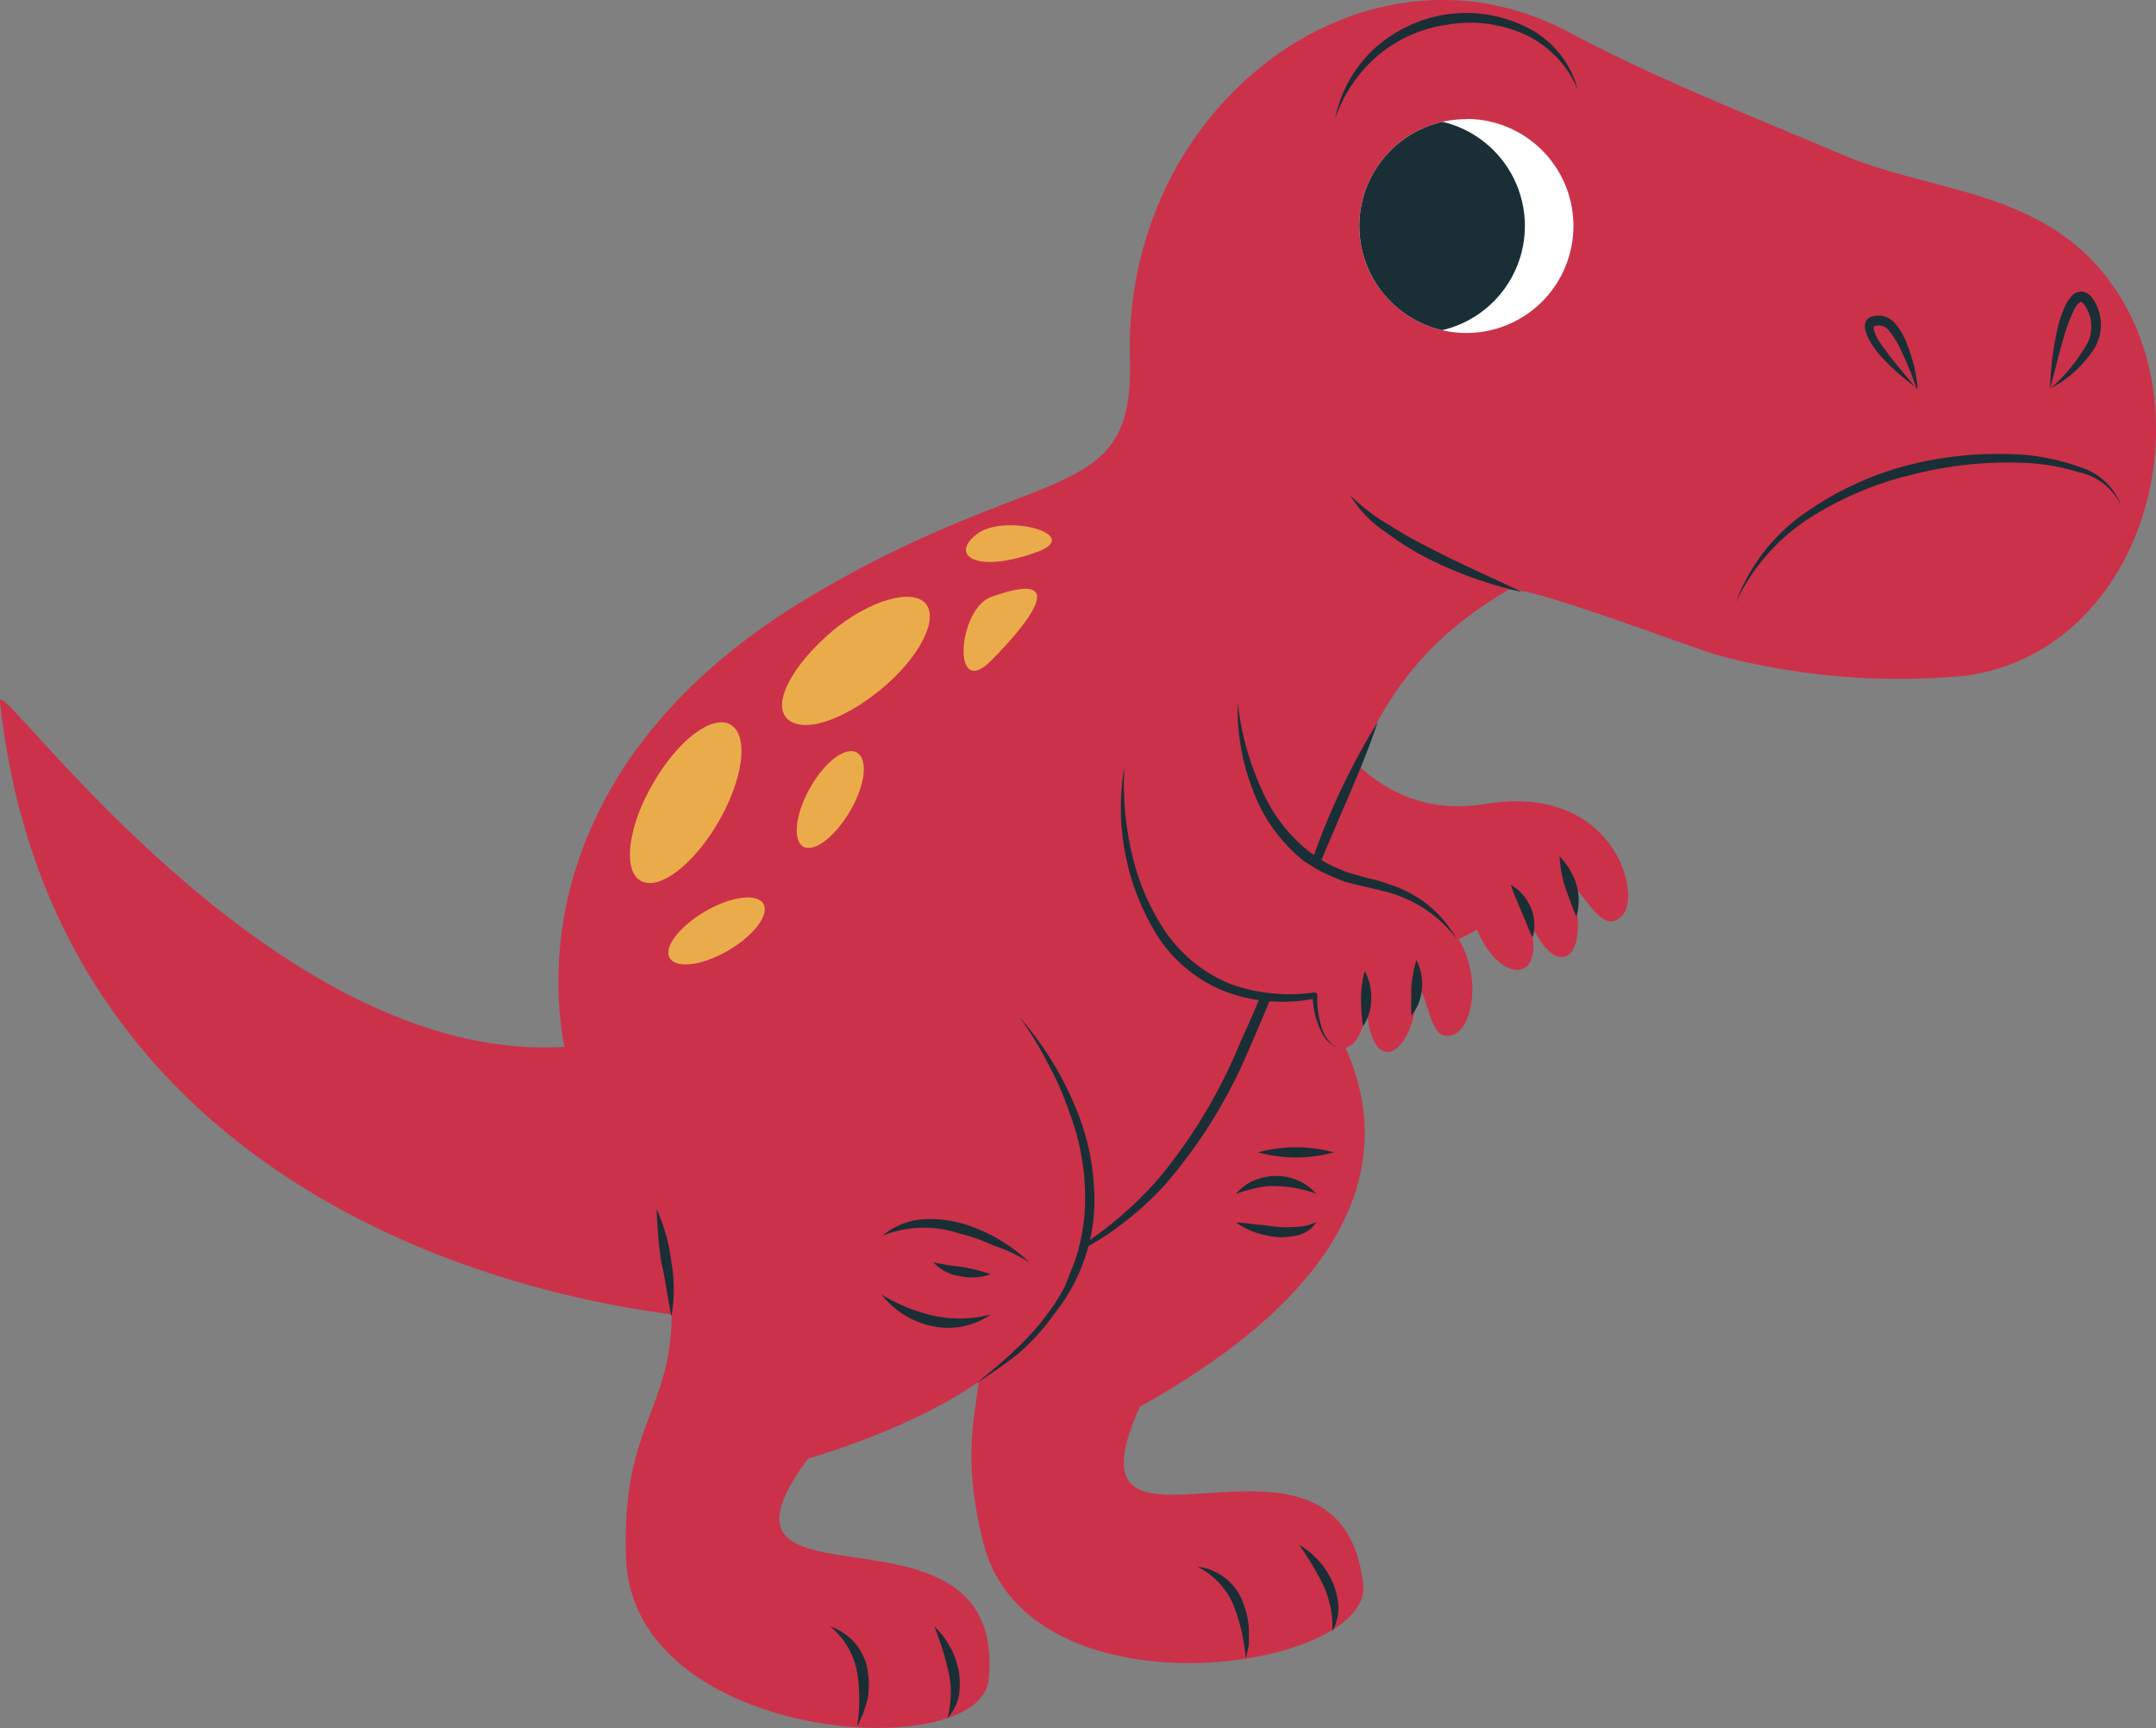 <svg id="Layer_1" data-name="Layer 1" xmlns="http://www.w3.org/2000/svg" xmlns:xlink="http://www.w3.org/1999/xlink" viewBox="0 0 88.82 71.2"><rect x="0" y="0" width="88.82" height="71.2" fill="#808080" stroke="none"/><defs><style>.cls-1{fill:none;}.cls-2{fill:#cc314a;}.cls-3{fill:#1a2e36;}.cls-4{fill:#fff;}.cls-5{clip-path:url(#clip-path);}.cls-6{fill:#eaac4a;}</style><clipPath id="clip-path" transform="translate(0 0.01)"><path class="cls-1" d="M60.4,4.89h0A4.41,4.41,0,1,1,56,9.31h0a4.4,4.4,0,0,1,4.39-4.41h0Z"/></clipPath></defs><g id="Layer_2" data-name="Layer 2"><g id="OBJECTS"><path class="cls-2" d="M38.73,49.18c3.61,7.83.09,7.63,1.78,14.39,1.89,7.37,16.06,5.24,15.65,1.7-.93-8.16-12.76.55-9.2-7.32,17.65-9.84,4.65-19.62,4.65-19.62" transform="translate(0 0.01)"/><path class="cls-3" d="M39.42,51.25a17.15,17.15,0,0,1-.65-2.11,7.5,7.5,0,0,1,1,2,6.51,6.51,0,0,1,.38,2.19A17.09,17.09,0,0,1,39.42,51.25Z" transform="translate(0 0.01)"/><path class="cls-3" d="M51.2,66a3.43,3.43,0,0,1,.25,1.14v.6a5.43,5.43,0,0,1-.13.58,7.83,7.83,0,0,0-.5-2.19,3.2,3.2,0,0,0-1.49-1.59A2.27,2.27,0,0,1,51.2,66Z" transform="translate(0 0.01)"/><path class="cls-3" d="M54.91,65.2a3.16,3.16,0,0,1,.23,1,2,2,0,0,1-.25,1,4.18,4.18,0,0,0-.08-1,4,4,0,0,0-.29-.88,11.81,11.81,0,0,0-1-1.68A3.39,3.39,0,0,1,54.91,65.2Z" transform="translate(0 0.01)"/><path class="cls-2" d="M81,27.83A29.1,29.1,0,0,1,70.82,27c-1-.27-8.12-3-8.69-2.7-6.52,3.83-6.38,8.7-10.89,18.82-3.25,7.3-7.14,9-12.72,10.7C31,56.17,2.61,53.42,0,28.89c-.18-1.33,11.11,15,23.25,14.23-.94-5,.48-12.78,10.06-18.51s13.41-3.67,13.24-9.8c-.31-10.48,9.69-18,18.11-13.48,3.44,1.85,7.56,3.47,11.16,5,3,1.3,6.55,1.43,9.28,3.44a8.49,8.49,0,0,1,2.16,2.31C90.82,17.63,88.11,26.82,81,27.83Z" transform="translate(0 0.01)"/><path class="cls-3" d="M47.68,48.61A21.48,21.48,0,0,0,51.07,43c.91-2,1.75-4.09,2.56-6.15s1.64-4.12,2.61-6.11c-.88,2-1.56,4.13-2.3,6.22s-1.57,4.18-2.45,6.18A21,21,0,0,1,48,48.8,13.41,13.41,0,0,1,45.4,51a16.13,16.13,0,0,1-3,1.49A15.49,15.49,0,0,0,47.68,48.61Z" transform="translate(0 0.01)"/><path class="cls-2" d="M27.1,49.76C29,58.2,25.53,57.2,25.79,64.2c.28,7.62,14.58,8.54,14.94,5,.81-8.17-12.6-2.17-7.44-9.11C52.61,54.21,42,41.9,42,41.9" transform="translate(0 0.01)"/><path class="cls-3" d="M44.32,45.65A9.74,9.74,0,0,1,45.07,50a7.56,7.56,0,0,1-1.61,4.09A9.35,9.35,0,0,1,42,55.72c-.56.47-1.19.86-1.78,1.28.55-.48,1.13-.92,1.64-1.43a10.27,10.27,0,0,0,1.44-1.65,8.55,8.55,0,0,0,.56-.91l.4-1a8.1,8.1,0,0,0,.42-2,9.87,9.87,0,0,0-.63-4.2,12.27,12.27,0,0,0-.88-2A13.75,13.75,0,0,0,42,41.9,13.21,13.21,0,0,1,44.32,45.65Z" transform="translate(0 0.01)"/><path class="cls-3" d="M27.24,52a20.19,20.19,0,0,1-.19-2.2A7.6,7.6,0,0,1,27.66,52a6.42,6.42,0,0,1,0,2.23C27.49,53.41,27.42,52.7,27.24,52Z" transform="translate(0 0.01)"/><path class="cls-2" d="M50.1,32.29c1,4.12,5.24,9.25,10.75,6,1,2.45,3.13,2.19,2-.75,1.32,3.43,2.9,1.69,1.77-1.25.87.79,1.44,2.27,2.23,1.4s-.37-5.46-5.7-4.57-7.55-5-7.55-5" transform="translate(0 0.01)"/><path class="cls-4" d="M60.4,4.89h0A4.41,4.41,0,1,1,56,9.31h0a4.4,4.4,0,0,1,4.39-4.41h0Z" transform="translate(0 0.01)"/><g class="cls-5"><path class="cls-3" d="M58.37,4.89h0A4.41,4.41,0,1,1,54,9.34v0A4.4,4.4,0,0,1,58.37,4.89Z" transform="translate(0 0.01)"/></g><path class="cls-6" d="M34.28,26c1.54-1.29,3.32-1.79,3.86-1.13s-.29,2.25-1.88,3.55S33,30.24,32.4,29.57,32.74,27.3,34.28,26Z" transform="translate(0 0.01)"/><path class="cls-6" d="M26.9,32.28c1-1.77,2.45-2.88,3.2-2.43s.53,2.22-.5,4-2.46,2.86-3.21,2.43S25.88,34,26.9,32.28Z" transform="translate(0 0.01)"/><path class="cls-6" d="M33.39,32.42c.61-1.07,1.48-1.71,1.93-1.41s.32,1.34-.3,2.4-1.48,1.72-1.93,1.46S32.77,33.49,33.39,32.42Z" transform="translate(0 0.01)"/><path class="cls-6" d="M29.05,37.54c1.07-.62,2.14-.76,2.4-.31s-.4,1.31-1.46,1.93-2.14.75-2.4.3S28,38.16,29.05,37.54Z" transform="translate(0 0.01)"/><path class="cls-3" d="M74.34,21.14a13.12,13.12,0,0,1,4.33-2,15.07,15.07,0,0,1,4.73-.41,9.26,9.26,0,0,1,2.33.52,2.59,2.59,0,0,1,1.66,1.6,2.45,2.45,0,0,0-1.74-1.4,8.86,8.86,0,0,0-2.28-.39,15.94,15.94,0,0,0-4.61.49,13.78,13.78,0,0,0-4.25,1.81,8.34,8.34,0,0,0-3,3.46A7.7,7.7,0,0,1,74.34,21.14Z" transform="translate(0 0.01)"/><path class="cls-6" d="M40.82,27.22c1.63-1.63,3.31-3.82,0-2.63C39.46,25.1,39.19,28.85,40.82,27.22Z" transform="translate(0 0.01)"/><path class="cls-6" d="M40.24,22c1.12-.88,4.41,0,2.52.72C40.17,23.67,39.12,22.85,40.24,22Z" transform="translate(0 0.01)"/><path class="cls-3" d="M35.74,68.79a3.57,3.57,0,0,1,0,1.22l-.18.58c-.09.18-.16.37-.25.54a7.08,7.08,0,0,0,0-2.25A3.21,3.21,0,0,0,34.2,67,2.31,2.31,0,0,1,35.74,68.79Z" transform="translate(0 0.01)"/><path class="cls-3" d="M39.5,68.86a3.35,3.35,0,0,1,0,1,2,2,0,0,1-.46.92,4.81,4.81,0,0,0,.13-1,3.56,3.56,0,0,0-.1-.92A12,12,0,0,0,38.49,67,3.43,3.43,0,0,1,39.5,68.86Z" transform="translate(0 0.01)"/><path class="cls-3" d="M55.15,33.75c-.58,1.35-1.12,2.68-1.75,4a25.07,25.07,0,0,1,1.36-4.14,29.62,29.62,0,0,1,2-3.88C56.3,31.11,55.73,32.4,55.15,33.75Z" transform="translate(0 0.01)"/><path class="cls-2" d="M46.3,31.56C45.78,35.77,47.88,42,54.19,41c0,2.63,2.1,3.15,2.1,0,0,3.68,2.1,2.63,2.1-.53.58,1,.53,2.62,1.58,2.1s1.58-5.24-3.68-6.3S51,28.94,51,28.94" transform="translate(0 0.01)"/><path class="cls-3" d="M54.92,43.07a1.39,1.39,0,0,1-.49-.58A3.32,3.32,0,0,1,54.08,41l.15.12a6.81,6.81,0,0,1-3.66-.24,5.91,5.91,0,0,1-2.87-2.3,10,10,0,0,1-1.38-7,12.67,12.67,0,0,0,.31,3.58A9.52,9.52,0,0,0,48,38.36a6,6,0,0,0,2.68,2.17,7.22,7.22,0,0,0,3.48.35h0a.12.12,0,0,1,.11.13h0a3.91,3.91,0,0,0,.22,1.44,1.53,1.53,0,0,0,.41.59.61.61,0,0,0,.68.07A.65.65,0,0,1,54.92,43.07Z" transform="translate(0 0.01)"/><path class="cls-3" d="M51.93,32.41A6.6,6.6,0,0,0,54,35.13c.25.15.48.34.73.46a8.08,8.08,0,0,0,.8.35l.84.24a5.11,5.11,0,0,1,.87.25A4.82,4.82,0,0,1,60,38.66a5.32,5.32,0,0,0-2.88-1.92c-.55-.15-1.14-.26-1.74-.43-.29-.11-.57-.23-.85-.36s-.53-.31-.8-.47a6.71,6.71,0,0,1-2.14-3,9.1,9.1,0,0,1-.6-3.54A11.6,11.6,0,0,0,51.93,32.41Z" transform="translate(0 0.01)"/><path class="cls-3" d="M56.49,41.15a2.05,2.05,0,0,1-.34,1.13,8.47,8.47,0,0,1-.08-1.13A4.41,4.41,0,0,1,56.22,40,2.26,2.26,0,0,1,56.49,41.15Z" transform="translate(0 0.01)"/><path class="cls-3" d="M58.58,40.73a2,2,0,0,1-.44,1.11,5.81,5.81,0,0,1,0-.59v-.56a5.46,5.46,0,0,1,.21-1.14A2.09,2.09,0,0,1,58.58,40.73Z" transform="translate(0 0.01)"/><path class="cls-3" d="M63.06,37.38a1.8,1.8,0,0,1,.08,1.23c-.1-.19-.18-.38-.25-.55s-.13-.35-.22-.52c-.13-.35-.3-.68-.43-1.09A1.9,1.9,0,0,1,63.06,37.38Z" transform="translate(0 0.01)"/><path class="cls-3" d="M64.94,36.43a2.28,2.28,0,0,1,0,1.32c-.19-.42-.31-.8-.46-1.2a5,5,0,0,1-.23-1.27A2.77,2.77,0,0,1,64.94,36.43Z" transform="translate(0 0.01)"/><path class="cls-3" d="M77.64,14.83a3.79,3.79,0,0,1-.58-.74,2.06,2.06,0,0,1-.21-.48.65.65,0,0,1,0-.34.43.43,0,0,1,.27-.24.91.91,0,0,1,1,.35,2.65,2.65,0,0,1,.46.84A6.15,6.15,0,0,1,79,16,9,9,0,0,1,77.64,14.83Zm.64-.48a3.35,3.35,0,0,0-.45-.72.51.51,0,0,0-.57-.21c-.07,0-.07,0-.07.13a1.48,1.48,0,0,0,.13.35c.14.25.33.47.5.72.36.47.76.92,1.14,1.39A14.1,14.1,0,0,0,78.28,14.35Z" transform="translate(0 0.01)"/><path class="cls-3" d="M84.71,13.78a5.17,5.17,0,0,1,.33-1.1,1.73,1.73,0,0,1,.35-.54.56.56,0,0,1,.43-.13.68.68,0,0,1,.34.21,1.89,1.89,0,0,1,0,2.3A4.69,4.69,0,0,1,84.46,16,11.9,11.9,0,0,1,84.71,13.78Zm1.14.59a1.55,1.55,0,0,0,0-1.85c-.12-.11-.1-.11-.19-.06a1.16,1.16,0,0,0-.26.39,7,7,0,0,0-.37,1c-.21.71-.38,1.43-.57,2.16A7,7,0,0,0,85.85,14.37Z" transform="translate(0 0.01)"/><path class="cls-3" d="M58.82,23a12.5,12.5,0,0,1-1.77-1.11,4.76,4.76,0,0,1-1.43-1.5,7.72,7.72,0,0,0,1.61,1.23,17.25,17.25,0,0,0,1.78,1c1.19.63,2.45,1.16,3.68,1.76A16.69,16.69,0,0,1,58.82,23Z" transform="translate(0 0.01)"/><path class="cls-3" d="M62.82,1.41A5.49,5.49,0,0,0,59.67,1a5.67,5.67,0,0,0-2.85,1.23A5.94,5.94,0,0,0,55,4.89,5.36,5.36,0,0,1,56.61,2a5.75,5.75,0,0,1,3-1.42,5.6,5.6,0,0,1,3.32.55A4,4,0,0,1,65,3.69,4.34,4.34,0,0,0,62.82,1.41Z" transform="translate(0 0.01)"/><path class="cls-3" d="M40.94,51.31a8.77,8.77,0,0,0-1.49-.52,4.62,4.62,0,0,0-3.09.11,2.94,2.94,0,0,1,1.52-.66,4.77,4.77,0,0,1,1.68.14A6.7,6.7,0,0,1,42.4,52,6.76,6.76,0,0,0,40.94,51.31Z" transform="translate(0 0.01)"/><path class="cls-3" d="M38.41,54.63a3.54,3.54,0,0,1-2.09-1.3,7.13,7.13,0,0,0,2.18.88,5.05,5.05,0,0,0,2.32-.06A3.07,3.07,0,0,1,38.41,54.63Z" transform="translate(0 0.01)"/><path class="cls-3" d="M39.56,52.57A1.8,1.8,0,0,1,38.45,52a9.51,9.51,0,0,0,1.19.19,7.85,7.85,0,0,1,1.18.3A2.25,2.25,0,0,1,39.56,52.57Z" transform="translate(0 0.01)"/><path class="cls-3" d="M52.58,48.86a2.82,2.82,0,0,0-.82.08,6.18,6.18,0,0,0-.84.24,1.92,1.92,0,0,1,.74-.55,2.4,2.4,0,0,1,.92-.19,2.21,2.21,0,0,1,1.65.74A4.93,4.93,0,0,0,52.58,48.86Z" transform="translate(0 0.01)"/><path class="cls-3" d="M53.49,50.88a3.09,3.09,0,0,1-.91.08,4.22,4.22,0,0,1-.87-.19,3.29,3.29,0,0,1-.79-.41,7.75,7.75,0,0,1,.87.09c.27,0,.55.07.83.09a5.47,5.47,0,0,0,.81,0,2,2,0,0,0,.8-.2A1.23,1.23,0,0,1,53.49,50.88Z" transform="translate(0 0.01)"/><path class="cls-3" d="M51.83,47.47a5.9,5.9,0,0,1,3.12,0A5.9,5.9,0,0,1,51.83,47.47Z" transform="translate(0 0.01)"/></g></g></svg>